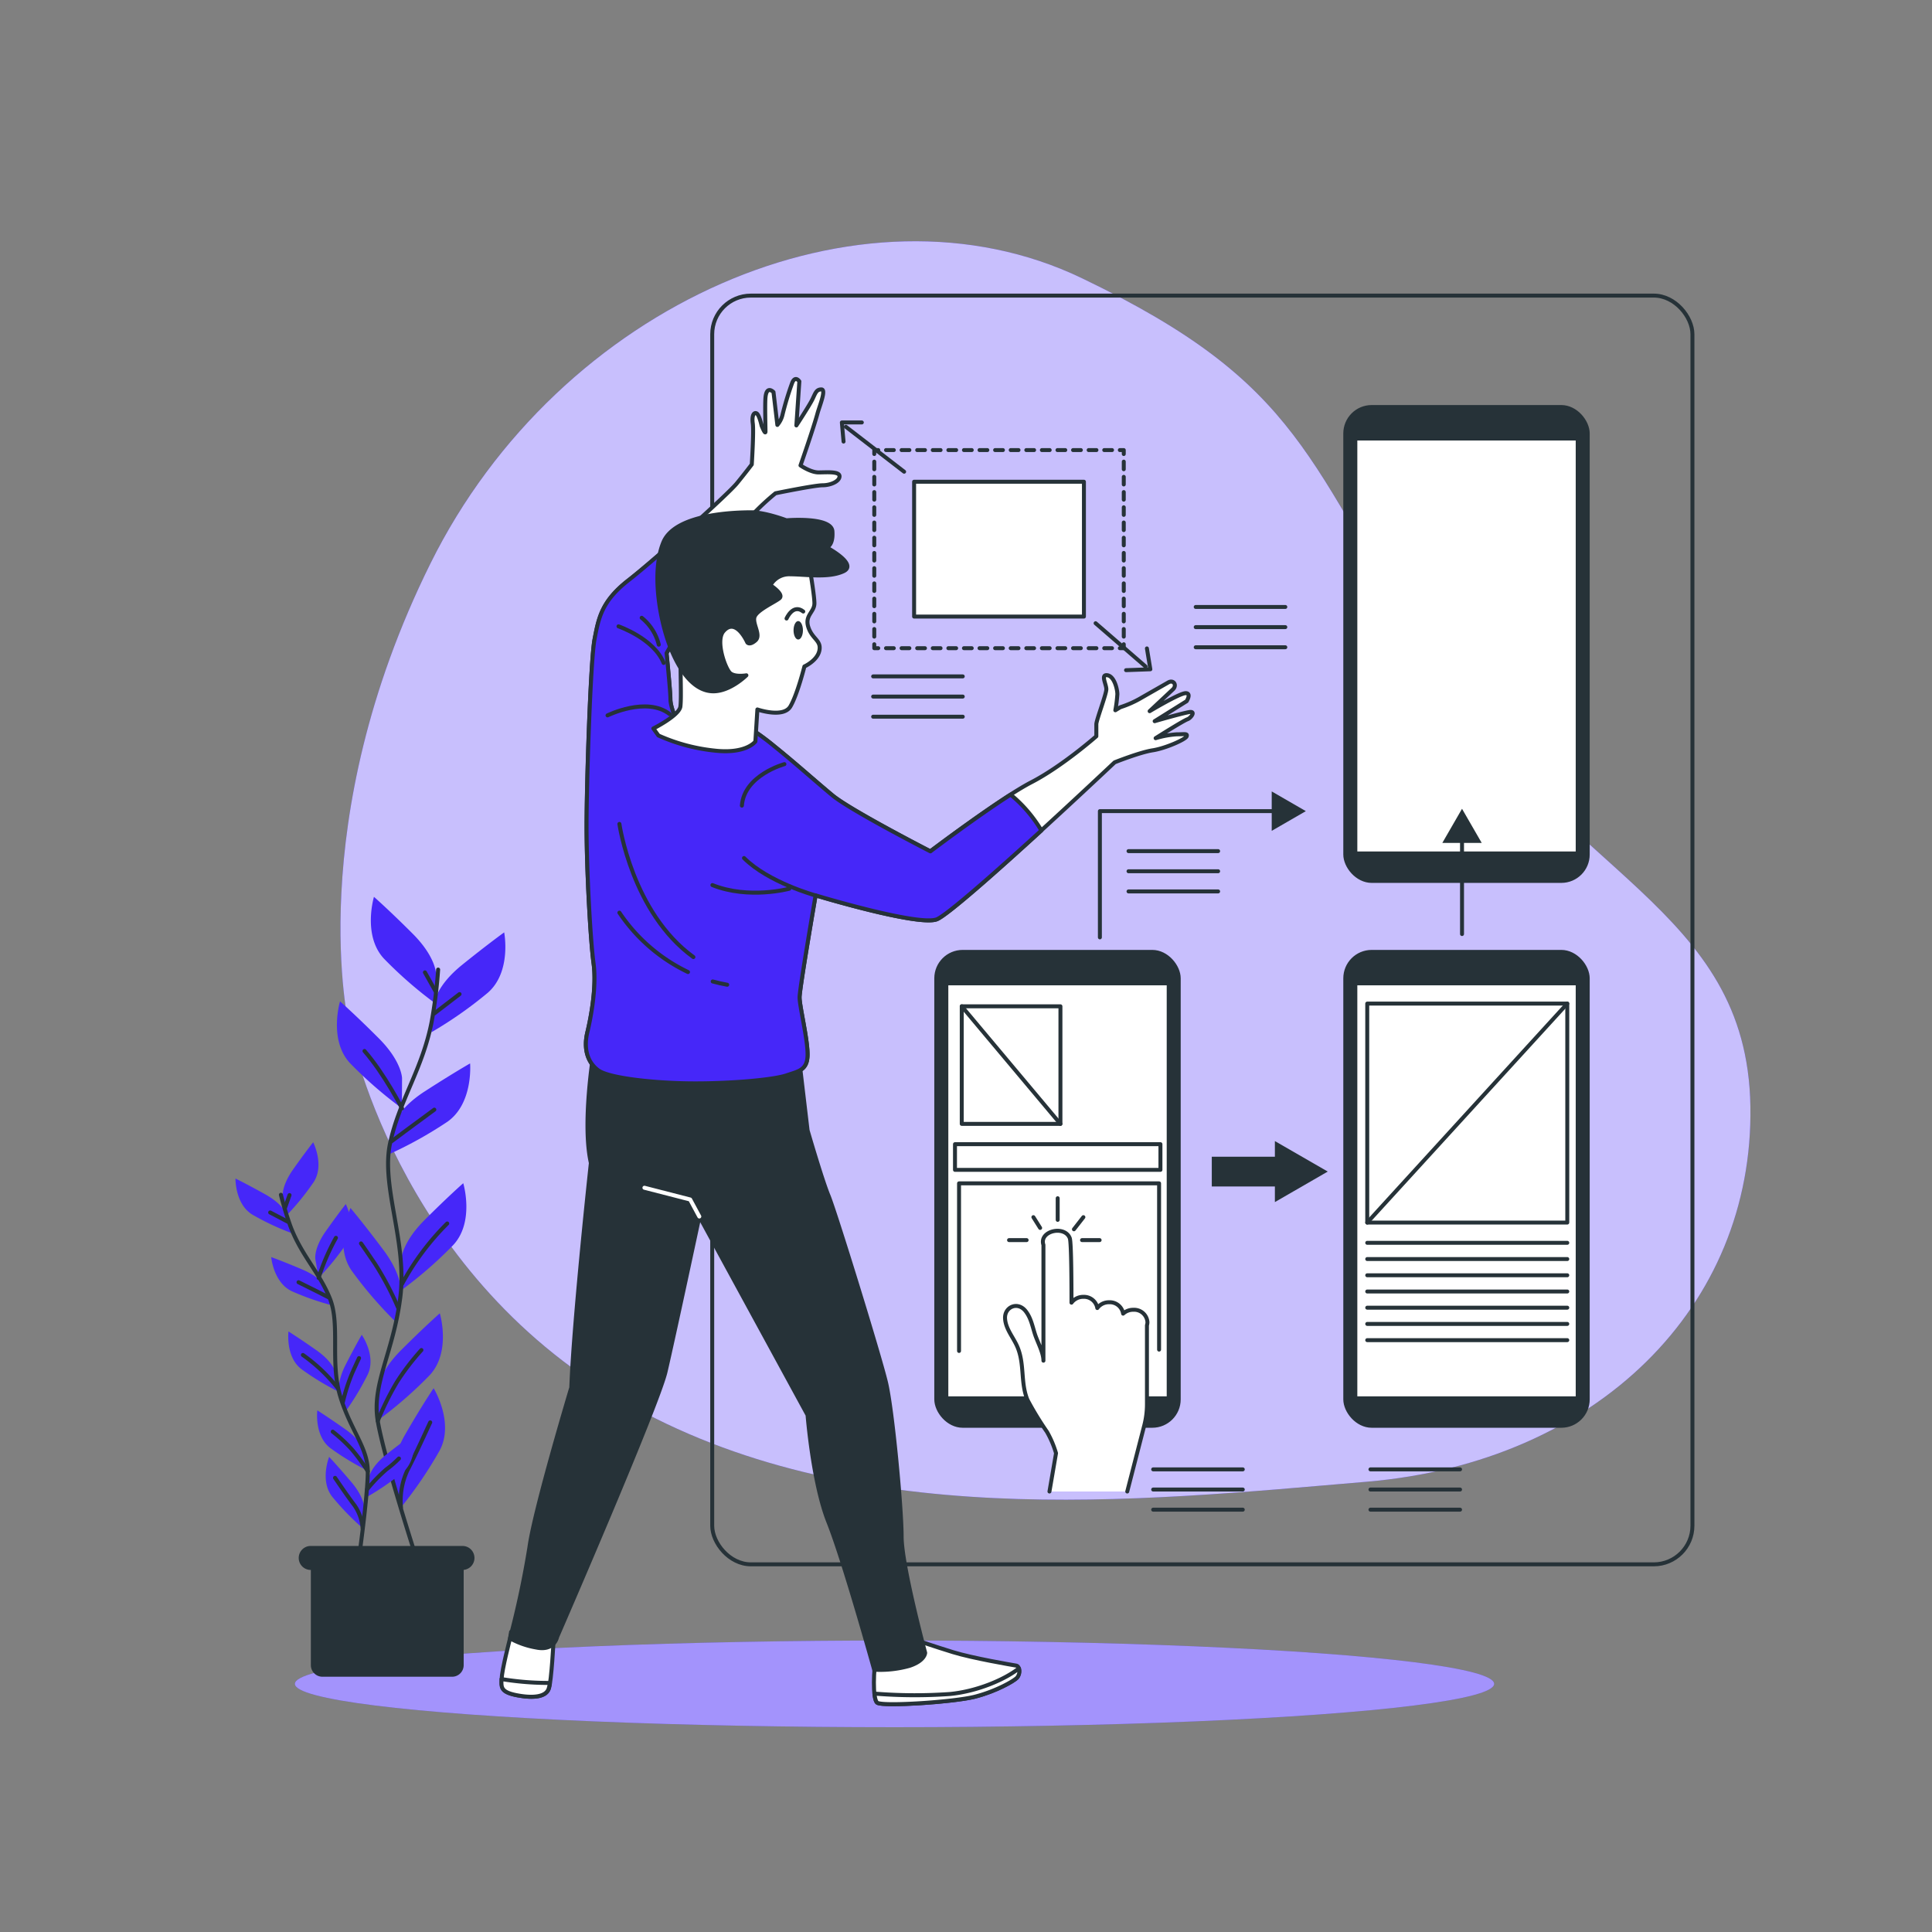 <svg xmlns="http://www.w3.org/2000/svg" viewBox="0 0 500 500"><rect x="0" y="0" width="500" height="500" fill="#808080" stroke="none"/><g id="freepik--background-simple--inject-34"><path d="M90.31,265.54s11.67,62.89,70.86,97,132.75,26,192.54,20.93S453.86,338,453,286.3s-48.36-59.67-81.69-113.58S337.27,99.53,280,72,144.72,78.6,111.4,145.83,90.31,265.54,90.31,265.54Z" style="fill:#4627f9"/><path d="M90.31,265.54s11.67,62.89,70.86,97,132.75,26,192.54,20.93S453.86,338,453,286.3s-48.36-59.67-81.69-113.58S337.27,99.53,280,72,144.72,78.6,111.4,145.83,90.31,265.54,90.31,265.54Z" style="fill:#fff;opacity:.7"/></g><g id="freepik--Floor--inject-34"><ellipse cx="231.5" cy="435.78" rx="155.18" ry="11.22" style="fill:#4627f9"/><ellipse cx="231.5" cy="435.78" rx="155.18" ry="11.22" style="fill:#fff;opacity:.5"/></g><g id="freepik--Graphics--inject-34"><rect width="253.68" height="328.35" x="184.32" y="76.5" rx="10" style="fill:none;stroke:#263238;stroke-linecap:round;stroke-linejoin:round;stroke-width:1.023px"/><polyline points="290.83 166.73 290.83 167.75 289.81 167.75" style="fill:none;stroke:#263238;stroke-linecap:round;stroke-linejoin:round;stroke-width:1.023px"/><line x1="287.79" x2="228.3" y1="167.75" y2="167.75" style="fill:none;stroke:#263238;stroke-linecap:round;stroke-linejoin:round;stroke-width:1.023px;stroke-dasharray:2.017,2.017"/><polyline points="227.29 167.75 226.26 167.75 226.26 166.73" style="fill:none;stroke:#263238;stroke-linecap:round;stroke-linejoin:round;stroke-width:1.023px"/><line x1="226.26" x2="226.26" y1="164.76" y2="118.49" style="fill:none;stroke:#263238;stroke-linecap:round;stroke-linejoin:round;stroke-width:1.023px;stroke-dasharray:1.969,1.969"/><polyline points="226.26 117.5 226.26 116.48 227.29 116.48" style="fill:none;stroke:#263238;stroke-linecap:round;stroke-linejoin:round;stroke-width:1.023px"/><line x1="229.3" x2="288.8" y1="116.48" y2="116.48" style="fill:none;stroke:#263238;stroke-linecap:round;stroke-linejoin:round;stroke-width:1.023px;stroke-dasharray:2.017,2.017"/><polyline points="289.81 116.48 290.83 116.48 290.83 117.5" style="fill:none;stroke:#263238;stroke-linecap:round;stroke-linejoin:round;stroke-width:1.023px"/><line x1="290.83" x2="290.83" y1="119.47" y2="165.75" style="fill:none;stroke:#263238;stroke-linecap:round;stroke-linejoin:round;stroke-width:1.023px;stroke-dasharray:1.969,1.969"/><rect width="43.95" height="34.9" x="236.57" y="124.67" style="fill:#fff;stroke:#263238;stroke-linecap:round;stroke-linejoin:round;stroke-width:1.023px"/><line x1="233.99" x2="218.91" y1="122.08" y2="110.45" style="fill:none;stroke:#263238;stroke-linecap:round;stroke-linejoin:round;stroke-width:1.023px"/><line x1="283.54" x2="296.47" y1="161.29" y2="172.49" style="fill:none;stroke:#263238;stroke-linecap:round;stroke-linejoin:round;stroke-width:1.023px"/><polyline points="218.31 114.28 217.87 109.33 223.04 109.33" style="fill:none;stroke:#263238;stroke-linecap:round;stroke-linejoin:round;stroke-width:1.023px"/><polyline points="296.82 167.81 297.71 173.21 291.42 173.44" style="fill:none;stroke:#263238;stroke-linecap:round;stroke-linejoin:round;stroke-width:1.023px"/><rect width="21.34" height="7.7" x="313.61" y="299.36" style="fill:#263238"/><polygon points="343.62 303.2 329.94 295.31 329.94 311.1 343.62 303.2" style="fill:#263238"/><rect width="62.94" height="122.84" x="242.21" y="246.25" rx="6.93" style="fill:#263238;stroke:#263238;stroke-linecap:round;stroke-linejoin:round;stroke-width:.829px"/><rect width="57.35" height="107.2" x="245.01" y="254.59" style="fill:#fff;stroke:#263238;stroke-linecap:round;stroke-linejoin:round;stroke-width:.829px"/><path d="M291.73,386l4.38-17a22.13,22.13,0,0,0,.72-5.61V343a3.12,3.12,0,0,0,.13-.81,3.45,3.45,0,0,0-3.64-3.22,3.84,3.84,0,0,0-2.66,1,3.49,3.49,0,0,0-3.61-2.95,3.74,3.74,0,0,0-3.07,1.5,3.5,3.5,0,0,0-3.6-2.9,3.78,3.78,0,0,0-3.08,1.51c0-2.7,0-15.65-.45-16.71-1.32-3.41-8-1.85-6.81,1.77v29.95c0-2.1-1.56-4.87-2.21-6.91s-1-4-2.24-5.7c-2.06-2.94-5.69-1.32-5.48,1.74.17,2.69,2.12,4.81,3.17,7.25,1.94,4.5.78,9.21,2.61,13.73a81.25,81.25,0,0,0,5.06,8.3,25.69,25.69,0,0,1,2.35,5.54L271.6,386" style="fill:#fff;stroke:#263238;stroke-linecap:round;stroke-linejoin:round;stroke-width:1.023px"/><line x1="273.73" x2="273.73" y1="310.1" y2="315.7" style="fill:none;stroke:#263238;stroke-linecap:round;stroke-linejoin:round;stroke-width:1.023px"/><line x1="280.03" x2="284.58" y1="320.94" y2="320.94" style="fill:none;stroke:#263238;stroke-linecap:round;stroke-linejoin:round;stroke-width:1.023px"/><line x1="261.14" x2="265.69" y1="320.94" y2="320.94" style="fill:none;stroke:#263238;stroke-linecap:round;stroke-linejoin:round;stroke-width:1.023px"/><line x1="267.44" x2="269.19" y1="315" y2="317.79" style="fill:none;stroke:#263238;stroke-linecap:round;stroke-linejoin:round;stroke-width:1.023px"/><line x1="277.93" x2="280.38" y1="318.14" y2="315" style="fill:none;stroke:#263238;stroke-linecap:round;stroke-linejoin:round;stroke-width:1.023px"/><rect width="53.17" height="6.65" x="247.15" y="296.11" style="fill:none;stroke:#263238;stroke-linecap:round;stroke-linejoin:round;stroke-width:1.023px"/><rect width="25.54" height="30.43" x="248.9" y="260.43" style="fill:none;stroke:#263238;stroke-linecap:round;stroke-linejoin:round;stroke-width:1.023px"/><line x1="248.9" x2="274.43" y1="260.43" y2="290.86" style="fill:none;stroke:#263238;stroke-linecap:round;stroke-linejoin:round;stroke-width:1.023px"/><polyline points="248.2 349.63 248.2 306.25 299.97 306.25 299.97 349.28" style="fill:none;stroke:#263238;stroke-linecap:round;stroke-linejoin:round;stroke-width:1.023px"/><rect width="62.94" height="122.84" x="348.06" y="246.25" rx="6.93" style="fill:#263238;stroke:#263238;stroke-linecap:round;stroke-linejoin:round;stroke-width:.829px"/><rect width="57.35" height="107.2" x="350.86" y="254.59" style="fill:#fff;stroke:#263238;stroke-linecap:round;stroke-linejoin:round;stroke-width:.829px"/><rect width="51.77" height="56.67" x="353.84" y="259.73" style="fill:none;stroke:#263238;stroke-linecap:round;stroke-linejoin:round;stroke-width:1.023px"/><line x1="353.84" x2="405.61" y1="321.64" y2="321.64" style="fill:none;stroke:#263238;stroke-linecap:round;stroke-linejoin:round;stroke-width:1.023px"/><line x1="353.84" x2="405.61" y1="325.84" y2="325.84" style="fill:none;stroke:#263238;stroke-linecap:round;stroke-linejoin:round;stroke-width:1.023px"/><line x1="353.84" x2="405.61" y1="330.04" y2="330.04" style="fill:none;stroke:#263238;stroke-linecap:round;stroke-linejoin:round;stroke-width:1.023px"/><line x1="353.84" x2="405.61" y1="334.24" y2="334.24" style="fill:none;stroke:#263238;stroke-linecap:round;stroke-linejoin:round;stroke-width:1.023px"/><line x1="353.84" x2="405.61" y1="338.43" y2="338.43" style="fill:none;stroke:#263238;stroke-linecap:round;stroke-linejoin:round;stroke-width:1.023px"/><line x1="353.84" x2="405.61" y1="342.63" y2="342.63" style="fill:none;stroke:#263238;stroke-linecap:round;stroke-linejoin:round;stroke-width:1.023px"/><line x1="353.84" x2="405.61" y1="346.83" y2="346.83" style="fill:none;stroke:#263238;stroke-linecap:round;stroke-linejoin:round;stroke-width:1.023px"/><line x1="353.84" x2="405.61" y1="316.4" y2="259.73" style="fill:none;stroke:#263238;stroke-linecap:round;stroke-linejoin:round;stroke-width:1.023px"/><rect width="62.94" height="122.84" x="348.06" y="105.24" rx="6.93" style="fill:#263238;stroke:#263238;stroke-linecap:round;stroke-linejoin:round;stroke-width:.829px"/><rect width="57.35" height="107.2" x="350.86" y="113.58" style="fill:#fff;stroke:#263238;stroke-linecap:round;stroke-linejoin:round;stroke-width:.829px"/><polyline points="284.65 242.59 284.65 209.92 330.62 209.92" style="fill:none;stroke:#263238;stroke-linecap:round;stroke-linejoin:round;stroke-width:1.023px"/><polygon points="329.12 215.02 337.95 209.92 329.12 204.82 329.12 215.02" style="fill:#263238"/><line x1="378.37" x2="378.37" y1="241.73" y2="216.65" style="fill:none;stroke:#263238;stroke-linecap:round;stroke-linejoin:round;stroke-width:1.023px"/><polygon points="383.47 218.15 378.37 209.31 373.27 218.15 383.47 218.15" style="fill:#263238"/><line x1="354.67" x2="377.86" y1="380.27" y2="380.27" style="fill:none;stroke:#263238;stroke-linecap:round;stroke-linejoin:round;stroke-width:1.023px"/><line x1="354.67" x2="377.86" y1="385.49" y2="385.49" style="fill:none;stroke:#263238;stroke-linecap:round;stroke-linejoin:round;stroke-width:1.023px"/><line x1="354.67" x2="377.86" y1="390.7" y2="390.7" style="fill:none;stroke:#263238;stroke-linecap:round;stroke-linejoin:round;stroke-width:1.023px"/><line x1="298.44" x2="321.63" y1="380.27" y2="380.27" style="fill:none;stroke:#263238;stroke-linecap:round;stroke-linejoin:round;stroke-width:1.023px"/><line x1="298.44" x2="321.63" y1="385.49" y2="385.49" style="fill:none;stroke:#263238;stroke-linecap:round;stroke-linejoin:round;stroke-width:1.023px"/><line x1="298.44" x2="321.63" y1="390.7" y2="390.7" style="fill:none;stroke:#263238;stroke-linecap:round;stroke-linejoin:round;stroke-width:1.023px"/><line x1="292.06" x2="315.25" y1="220.27" y2="220.27" style="fill:none;stroke:#263238;stroke-linecap:round;stroke-linejoin:round;stroke-width:1.023px"/><line x1="292.06" x2="315.25" y1="225.48" y2="225.48" style="fill:none;stroke:#263238;stroke-linecap:round;stroke-linejoin:round;stroke-width:1.023px"/><line x1="292.06" x2="315.25" y1="230.7" y2="230.7" style="fill:none;stroke:#263238;stroke-linecap:round;stroke-linejoin:round;stroke-width:1.023px"/><line x1="309.45" x2="332.64" y1="157.08" y2="157.08" style="fill:none;stroke:#263238;stroke-linecap:round;stroke-linejoin:round;stroke-width:1.023px"/><line x1="309.45" x2="332.64" y1="162.3" y2="162.3" style="fill:none;stroke:#263238;stroke-linecap:round;stroke-linejoin:round;stroke-width:1.023px"/><line x1="309.45" x2="332.64" y1="167.51" y2="167.51" style="fill:none;stroke:#263238;stroke-linecap:round;stroke-linejoin:round;stroke-width:1.023px"/><line x1="225.97" x2="249.16" y1="175.05" y2="175.05" style="fill:none;stroke:#263238;stroke-linecap:round;stroke-linejoin:round;stroke-width:1.023px"/><line x1="225.97" x2="249.16" y1="180.27" y2="180.27" style="fill:none;stroke:#263238;stroke-linecap:round;stroke-linejoin:round;stroke-width:1.023px"/><line x1="225.97" x2="249.16" y1="185.48" y2="185.48" style="fill:none;stroke:#263238;stroke-linecap:round;stroke-linejoin:round;stroke-width:1.023px"/></g><g id="freepik--Plants--inject-34"><path d="M112.84,252s0-4.32-6.06-10.38-10-9.52-10-9.52-3,10,2.59,16a106.29,106.29,0,0,0,13.42,11.68Z" style="fill:#4627f9"/><path d="M104.05,279.06s0-4.33-6.06-10.39S88,259.15,88,259.15s-3,10,2.59,16a107.24,107.24,0,0,0,13.42,11.68Z" style="fill:#4627f9"/><path d="M112.46,259.4s.46-4.3,7.12-9.68,10.9-8.42,10.9-8.42,2,10.22-4.27,15.65a106.2,106.2,0,0,1-14.57,10.2Z" style="fill:#4627f9"/><path d="M101.84,291.32s.9-4.23,8.1-8.88,11.72-7.23,11.72-7.23.88,10.37-5.89,15.11a106.19,106.19,0,0,1-15.57,8.62Z" style="fill:#4627f9"/><path d="M103.83,326.12s0-4.33,6.06-10.39,10-9.52,10-9.52,3,10-2.59,16a106.8,106.8,0,0,1-13.42,11.69Z" style="fill:#4627f9"/><path d="M103.73,334.61s.62-4.28-4.52-11.14-8.5-10.84-8.5-10.84-4.41,9.43.3,16.22a105.34,105.34,0,0,0,11.62,13.47Z" style="fill:#4627f9"/><path d="M97.76,359.79s0-4.33,6.06-10.39,10-9.52,10-9.52,3,9.95-2.6,16a105.79,105.79,0,0,1-13.41,11.68Z" style="fill:#4627f9"/><path d="M101.8,382.61S100.71,378.42,105,371s7.22-11.73,7.22-11.73,5.45,8.86,1.55,16.14a106.26,106.26,0,0,1-10,14.7Z" style="fill:#4627f9"/><path d="M113.39,250.93a124.44,124.44,0,0,1-1.66,13.43c-2.4,12.37-8.38,20.36-10.78,31.53s4.48,25.58,2.64,39.93-7.43,22.34-5.83,31.92,10,35.52,10,35.52" style="fill:none;stroke:#263238;stroke-linecap:round;stroke-linejoin:round;stroke-width:1.035px"/><line x1="112.4" x2="118.93" y1="262.28" y2="257.27" style="fill:none;stroke:#263238;stroke-linecap:round;stroke-linejoin:round;stroke-width:1.035px"/><line x1="112.7" x2="109.97" y1="256.51" y2="251.65" style="fill:none;stroke:#263238;stroke-linecap:round;stroke-linejoin:round;stroke-width:1.035px"/><path d="M101.31,295.38s5.47-4.1,11.09-8.2" style="fill:none;stroke:#263238;stroke-linecap:round;stroke-linejoin:round;stroke-width:1.035px"/><path d="M104.05,286.85s-4.56-8.93-9.72-14.85" style="fill:none;stroke:#263238;stroke-linecap:round;stroke-linejoin:round;stroke-width:1.035px"/><path d="M104.05,332.28a67.41,67.41,0,0,1,11.69-15.64" style="fill:none;stroke:#263238;stroke-linecap:round;stroke-linejoin:round;stroke-width:1.035px"/><path d="M103,338.35a76.86,76.86,0,0,0-5.93-11.24c-3.18-4.7-3.64-5.31-3.64-5.31" style="fill:none;stroke:#263238;stroke-linecap:round;stroke-linejoin:round;stroke-width:1.035px"/><path d="M97.76,367.74a73.19,73.19,0,0,1,4.92-10,63.51,63.51,0,0,1,6.38-8.35" style="fill:none;stroke:#263238;stroke-linecap:round;stroke-linejoin:round;stroke-width:1.035px"/><path d="M103.78,390.14a18.57,18.57,0,0,1,1.63-9.58c2.28-4.41,4.86-10.17,5.93-12.45" style="fill:none;stroke:#263238;stroke-linecap:round;stroke-linejoin:round;stroke-width:1.035px"/><path d="M73.17,309.84s-.47-2.71,2.67-7.17,5.21-7.05,5.21-7.05,3,5.92.11,10.33A67.37,67.37,0,0,1,74,314.73Z" style="fill:#4627f9"/><path d="M81.61,325.84s-.46-2.72,2.68-7.17,5.2-7.05,5.2-7.05,3,5.91.11,10.32a67.72,67.72,0,0,1-7.14,8.78Z" style="fill:#4627f9"/><path d="M74.21,314.43s-.76-2.65-5.52-5.31S60.94,305,60.94,305s-.12,6.62,4.38,9.35a67.42,67.42,0,0,0,10.24,4.81Z" style="fill:#4627f9"/><path d="M84.33,333.29s-1-2.56-6-4.7-8.14-3.25-8.14-3.25.58,6.59,5.34,8.83a68.3,68.3,0,0,0,10.69,3.72Z" style="fill:#4627f9"/><path d="M86.86,355.32s-.47-2.71-4.93-5.85-7.27-4.89-7.27-4.89-.82,6.57,3.36,9.76a67.83,67.83,0,0,0,9.68,5.87Z" style="fill:#4627f9"/><path d="M87.84,360.64S87,358,89.47,353.16s4.15-7.72,4.15-7.72,3.79,5.43,1.58,10.21a67.87,67.87,0,0,1-5.83,9.7Z" style="fill:#4627f9"/><path d="M95.45,382.53s.31-2.74,4.58-6.13,7-5.29,7-5.29,1.2,6.51-2.8,9.93a68,68,0,0,1-9.33,6.41Z" style="fill:#4627f9"/><path d="M94.32,375.78s-.47-2.72-4.92-5.86S82.12,365,82.12,365s-.82,6.57,3.37,9.76a67.24,67.24,0,0,0,9.68,5.87Z" style="fill:#4627f9"/><path d="M94.26,390.53s.24-2.75-3.28-6.91-5.8-6.58-5.8-6.58-2.46,6.15.79,10.3a68.22,68.22,0,0,0,7.87,8.13Z" style="fill:#4627f9"/><path d="M72.7,309.21a81.35,81.35,0,0,0,2.5,8.24c2.85,7.5,7.47,11.86,10.18,18.61s0,16.52,2.68,25.32,7.09,13.2,7.12,19.38-2.4,23.36-2.4,23.36" style="fill:none;stroke:#263238;stroke-linecap:round;stroke-linejoin:round;stroke-width:1.035px"/><line x1="74.56" x2="69.92" y1="316.22" y2="313.79" style="fill:none;stroke:#263238;stroke-linecap:round;stroke-linejoin:round;stroke-width:1.035px"/><line x1="73.74" x2="74.93" y1="312.64" y2="309.29" style="fill:none;stroke:#263238;stroke-linecap:round;stroke-linejoin:round;stroke-width:1.035px"/><path d="M85.1,335.78s-3.87-2-7.84-3.94" style="fill:none;stroke:#263238;stroke-linecap:round;stroke-linejoin:round;stroke-width:1.035px"/><path d="M82.46,330.72a55.92,55.92,0,0,1,4.48-10.37" style="fill:none;stroke:#263238;stroke-linecap:round;stroke-linejoin:round;stroke-width:1.035px"/><path d="M87.39,359.21a42.86,42.86,0,0,0-9-8.54" style="fill:none;stroke:#263238;stroke-linecap:round;stroke-linejoin:round;stroke-width:1.035px"/><path d="M88.72,362.9a48.35,48.35,0,0,1,2.49-7.69c1.49-3.29,1.71-3.73,1.71-3.73" style="fill:none;stroke:#263238;stroke-linecap:round;stroke-linejoin:round;stroke-width:1.035px"/><path d="M95,385.45a40.9,40.9,0,0,1,5-5.18,26.37,26.37,0,0,0,3.24-2.81" style="fill:none;stroke:#263238;stroke-linecap:round;stroke-linejoin:round;stroke-width:1.035px"/><path d="M95.18,380.76a45.83,45.83,0,0,0-4.16-5.7,40,40,0,0,0-4.91-4.55" style="fill:none;stroke:#263238;stroke-linecap:round;stroke-linejoin:round;stroke-width:1.035px"/><path d="M93.84,395.47a11.86,11.86,0,0,0-2.06-5.84c-1.91-2.51-4.16-5.85-5.07-7.16" style="fill:none;stroke:#263238;stroke-linecap:round;stroke-linejoin:round;stroke-width:1.035px"/><path d="M80.41,401.13H120a0,0,0,0,1,0,0v29.81a3,3,0,0,1-3,3H83.45a3,3,0,0,1-3-3V401.13A0,0,0,0,1,80.41,401.13Z" style="fill:#263238"/><path d="M119.69,406.3H80.41a3.1,3.1,0,0,1-3.1-3.11h0a3.1,3.1,0,0,1,3.1-3.1h39.28a3.1,3.1,0,0,1,3.1,3.1h0A3.1,3.1,0,0,1,119.69,406.3Z" style="fill:#263238"/></g><g id="freepik--Character--inject-34"><path d="M132,424s-2.15,8.28-2.15,10.37-.52,3.49,4,4.36,7.5.35,8.2-1.74,1.22-12.57,1.22-12.57l-11-2.1Z" style="fill:#fff;stroke:#263238;stroke-linecap:round;stroke-linejoin:round;stroke-width:1.035px"/><path d="M142,437a8.62,8.62,0,0,0,.3-1.46,74,74,0,0,1-12.52-1c0,2-.39,3.35,4,4.19S141.33,439.09,142,437Z" style="fill:#fff;stroke:#263238;stroke-linecap:round;stroke-linejoin:round;stroke-width:1.035px"/><path d="M238.05,424.78s3.49,1.22,8.56,2.79S262,430.89,263,431.06s1,2.27.17,3.15-5.41,3.49-10.82,4.88-23.75,2.62-25.32,1.58c-1.31-.88-.87-9.43-.35-11.35S238.05,424.78,238.05,424.78Z" style="fill:#fff;stroke:#263238;stroke-linecap:round;stroke-linejoin:round;stroke-width:1.035px"/><path d="M263.19,434.21a2.61,2.61,0,0,0,.52-2.45c-3.54,2.82-10.61,5.92-17.8,6.64a128.64,128.64,0,0,1-19.6-.1c.13,1.2.36,2.11.74,2.37,1.57,1,19.9-.18,25.32-1.58S262.32,435.08,263.19,434.21Z" style="fill:#fff;stroke:#263238;stroke-linecap:round;stroke-linejoin:round;stroke-width:1.035px"/><path d="M153.6,272.57s-3,18.26-.68,28.4c0,0-4.39,40.22-5.07,58.14,0,0-9.46,31.44-10.82,41.24A241.41,241.41,0,0,1,132,424a21.41,21.41,0,0,0,6.76,2.37c4.74,1,5.41-2.71,5.41-2.71s26-59.83,28.06-68.62S181,314.83,181,314.83L209,366.21s1.36,17.58,5.41,27.72,11.83,38.19,11.83,38.19a28,28,0,0,0,9.13-1c4.06-1.35,4.06-3.38,4.06-3.38s-6.09-22.65-6.09-30.08-2.36-32.79-4.05-39.89-13.19-44.28-14.88-48.34-5.41-16.9-5.41-16.9l-2.36-19.95S177.6,280.69,153.6,272.57Z" style="fill:#263238;stroke:#263238;stroke-linecap:round;stroke-linejoin:round;stroke-width:1.035px"/><path d="M175.05,186.42s-1.56-3.37-1.56-5.44-1-11.91-1-11.91,15-27.17,19.15-32.35a63.53,63.53,0,0,1,9.06-9.06s10.1-2.07,12.17-2.07,4.4-1,4.4-2.33-3.37-1-5.44-1-4.66-1.81-4.66-1.81,3.37-9.65,4.4-13.46c.55-2,2.33-6.21,1-6.21s-1.55,1-2.33,2.59-4.14,6.73-4.14,6.73l.77-11.39s-1-1.55-1.81.26a77.91,77.91,0,0,0-2.59,8.54,6.25,6.25,0,0,1-1.29,2.46l-1-8.49s-1.76-1.87-2.07,1.37c-.17,1.8,0,7.77,0,8.8s-1-1.47-1-1.47-.61-2.81-1.29-3.19-1.29.52-1,2.59-.26,10.61-.26,10.61-1.55,2.07-3.88,4.92-21,19.67-28,25.11-7.76,9.84-8.8,15.27-2.07,37-2.07,48.41,1,29.5,1.81,35.46S153,263,152,267.18s0,7.76,2.85,9.83,15,3.37,25.1,3.37,20.45-1,23.56-2.07S209,277,209,272.87s-2.07-12.42-2.07-14.75,4.15-26.4,4.15-26.4,26.4,8,31.32,6.21,46.07-40.64,46.07-40.64,6.47-2.59,9.84-3.11,8.54-2.84,8.8-3.62-.52-.52-2.59-.52a24.4,24.4,0,0,0-5.44,1s7.07-4.48,8.29-4.92c.84-.31,2.29-2.22.26-1.81-2.55.51-8.8,2.33-8.8,2.33l8.28-5.18s1.29-2.07-.26-2.07-9.32,4.66-9.32,4.66l6-5.62c1.17-1.08.19-2.61-1.19-1.81l-7,4a27.1,27.1,0,0,1-5.4,2.41l-1.29.78a34.22,34.22,0,0,0,.52-4.14c0-1.3-.78-4.66-2.59-4.92s-.26,2.33-.26,3.62-2.59,8-2.59,9.06v3.11s-8.8,7.76-16.82,11.91-26.15,17.86-26.15,17.86-20.7-10.62-25.36-14.5-9.84-8.54-15-12.68a64.24,64.24,0,0,0-8.54-6Z" style="fill:#fff;stroke:#263238;stroke-linecap:round;stroke-linejoin:round;stroke-width:1.035px"/><path d="M261.55,205.65c-8.79,5.62-20.76,14.68-20.76,14.68s-20.7-10.62-25.36-14.5-9.84-8.54-15-12.68a64.24,64.24,0,0,0-8.54-6l-16.82-.77s-1.56-3.37-1.56-5.44-1-11.91-1-11.91,7.75-14,13.65-23.85l-.47-.48c-2.9-2.89-6.91-4.45-10.41-5.3-4.88,4.33-9.73,8.5-12.61,10.74-7,5.43-7.76,9.84-8.8,15.27s-2.07,37-2.07,48.41,1,29.5,1.81,35.46S153,263,152,267.18s0,7.76,2.85,9.83,15,3.37,25.1,3.37,20.45-1,23.56-2.07S209,277,209,272.87s-2.07-12.42-2.07-14.75,4.15-26.4,4.15-26.4,26.4,8,31.32,6.21c2.62-1,15.6-12.5,27.11-23A35.38,35.38,0,0,0,261.55,205.65Z" style="fill:#4627f9;stroke:#263238;stroke-linecap:round;stroke-linejoin:round;stroke-width:1.035px"/><path d="M203,197.76S192.58,200.6,192,208.49" style="fill:none;stroke:#263238;stroke-linecap:round;stroke-linejoin:round;stroke-width:1.035px"/><path d="M211,231.72s-12.14-3.34-18.45-9.66" style="fill:none;stroke:#263238;stroke-linecap:round;stroke-linejoin:round;stroke-width:1.035px"/><path d="M204.26,230s-10.42,2.84-19.89-.94" style="fill:none;stroke:#263238;stroke-linecap:round;stroke-linejoin:round;stroke-width:1.035px"/><path d="M160.3,213.23s3.29,23,19.15,34.46" style="fill:none;stroke:#263238;stroke-linecap:round;stroke-linejoin:round;stroke-width:1.035px"/><path d="M184.45,254c1.21.33,2.46.62,3.75.85" style="fill:none;stroke:#263238;stroke-linecap:round;stroke-linejoin:round;stroke-width:1.035px"/><path d="M160.3,236.2a44.5,44.5,0,0,0,17.75,15.36" style="fill:none;stroke:#263238;stroke-linecap:round;stroke-linejoin:round;stroke-width:1.035px"/><path d="M157.23,185.14s10.1-5,16.1-.32" style="fill:none;stroke:#263238;stroke-linecap:round;stroke-linejoin:round;stroke-width:1.035px"/><path d="M160.07,162.1s9.16,3.16,11.68,9.47" style="fill:none;stroke:#263238;stroke-linecap:round;stroke-linejoin:round;stroke-width:1.035px"/><path d="M166.07,159.89a12.9,12.9,0,0,1,4.42,6.94" style="fill:none;stroke:#263238;stroke-linecap:round;stroke-linejoin:round;stroke-width:1.035px"/><path d="M209.21,145s1.56,8.8,1.56,11.13-2.59,3.11-1.56,6.21,3.37,3.37,2.85,6-3.88,4.14-3.88,4.14-1.81,7.25-3.63,10.35-8.54.78-8.54.78l-.52,8.28s-2.33,3.37-10.87,2.33a47.39,47.39,0,0,1-14.23-3.88l-1.3-1.81s6.73-3.37,7-5.7,0-7.76,0-15.53-2.33-22.78,10.35-26.66S209.21,145,209.21,145Z" style="fill:#fff;stroke:#263238;stroke-linecap:round;stroke-linejoin:round;stroke-width:1.035px"/><path d="M193.4,166.25s-2.92-6.7-6.19-2.87c-2.12,2.49.52,9.84,1.81,10.87s4.14.52,4.14.52-4.14,4.14-8.54,4.14-8.28-4.14-11.13-11.39-4.92-19.67-1.81-27.18,19.16-7.76,22.78-7.76,9.06,2.07,9.06,2.07,11.65-1,11.91,2.85-1.56,4.14-1.56,4.14,8.29,4.4,4.4,6.21-9.83.78-13.72.78a5.55,5.55,0,0,0-5.17,2.84s3.62,2.33,2.33,3.37-6,3.1-6.47,4.92,1.81,4.66.25,6S193.4,166.25,193.4,166.25Z" style="fill:#263238;stroke:#263238;stroke-linecap:round;stroke-linejoin:round;stroke-width:1.035px"/><path d="M207.8,163.12c0,1.32-.55,2.39-1.22,2.39s-1.21-1.07-1.21-2.39.55-2.39,1.21-2.39S207.8,161.8,207.8,163.12Z" style="fill:#263238"/><path d="M203.56,160.07s1.67-3.9,4.32-1.81" style="fill:none;stroke:#263238;stroke-linecap:round;stroke-linejoin:round;stroke-width:1.035px"/><polyline points="180.98 314.83 178.61 310.43 166.78 307.39" style="fill:none;stroke:#fff;stroke-linecap:round;stroke-linejoin:round;stroke-width:1.035px"/></g></svg>